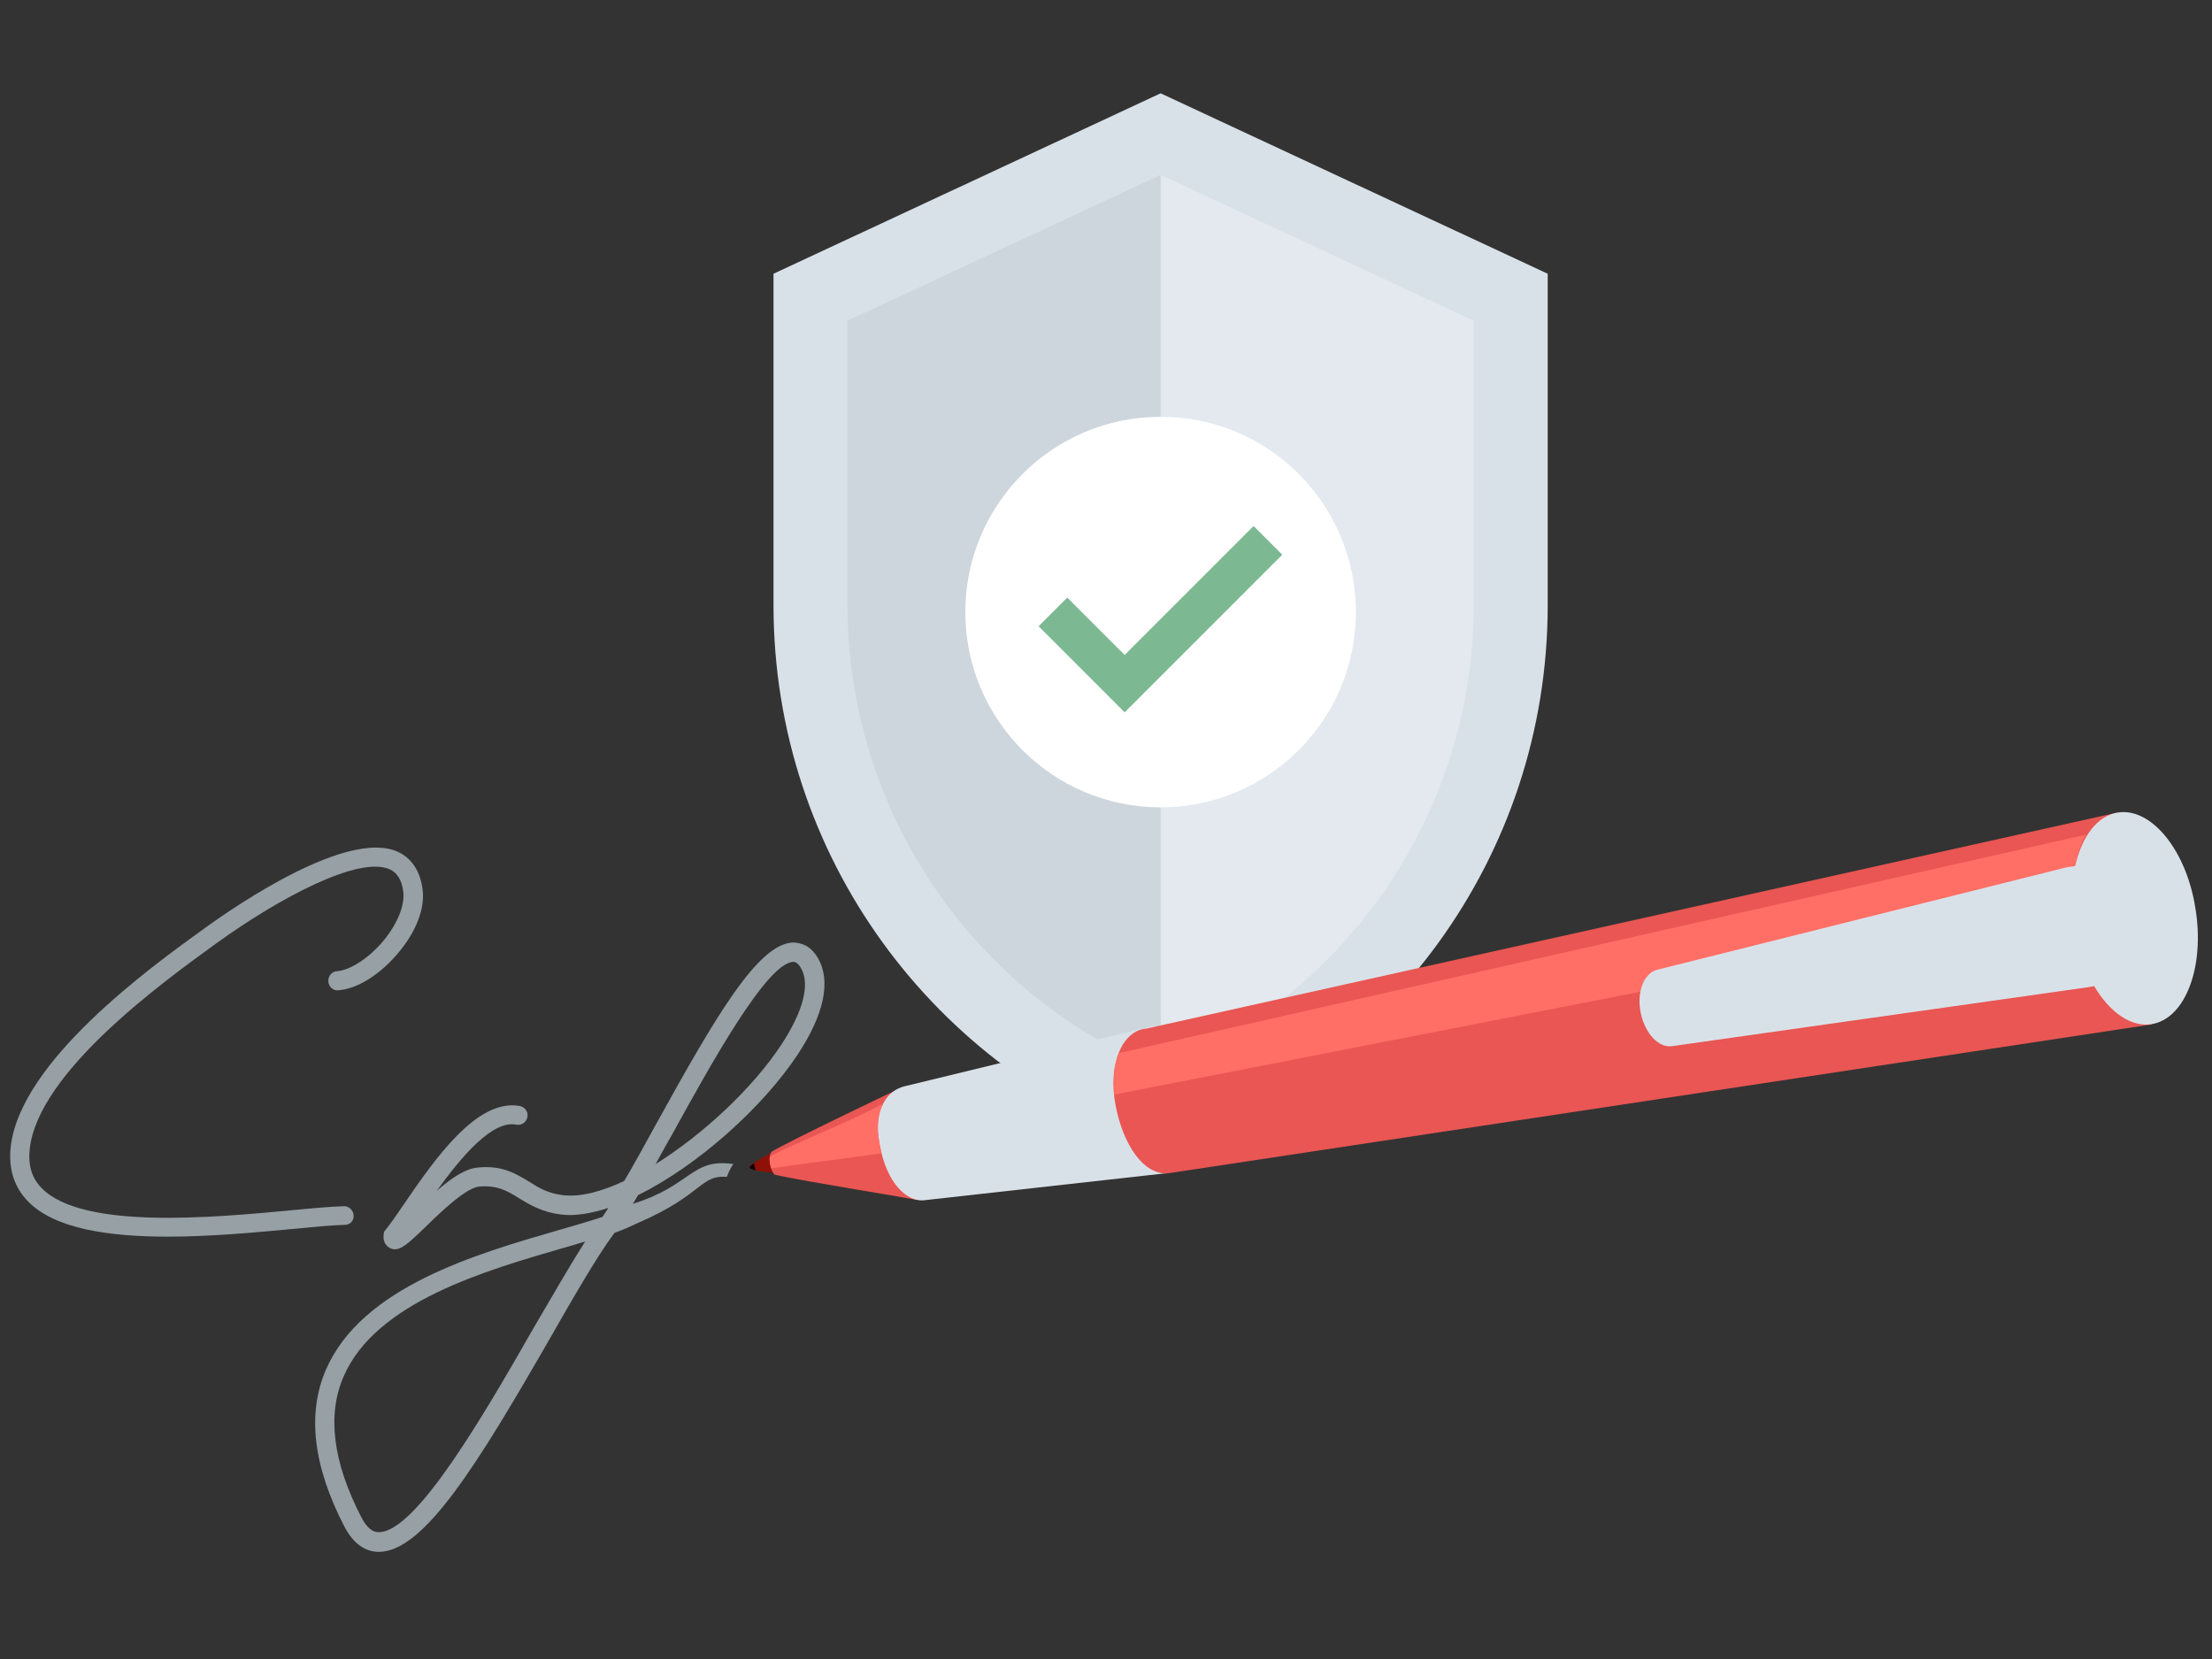 <?xml version="1.0" encoding="utf-8"?>
<!-- Generator: Adobe Illustrator 22.1.0, SVG Export Plug-In . SVG Version: 6.00 Build 0)  -->
<svg version="1.1" id="Ebene_1" xmlns="http://www.w3.org/2000/svg" xmlns:xlink="http://www.w3.org/1999/xlink" x="0px" y="0px"
	 viewBox="0 0 640 480" style="enable-background:new 0 0 640 480;" xml:space="preserve">
<rect x="0" y="0" width="640" height="480" fill="#333333" stroke="none"/>
<style type="text/css">
	.st0{fill:#D9E1E8;}
	.st1{opacity:0.46;}
	.st2{clip-path:url(#SVGID_2_);fill:#EFF1F4;}
	.st3{fill:#CED6DD;}
	.st4{fill:#FFFFFF;}
	.st5{fill:#7CB892;}
	.st6{fill:#96A0A5;}
	.st7{fill:#8E1007;}
	.st8{fill:#160105;}
	.st9{fill:#E95653;}
	.st10{fill:#FF6F66;}
</style>
<path class="st0" d="M335.8,27l-112,52.2v95.9c0,72.9,46.8,134.8,112,157.4c65.2-22.6,112-84.5,112-157.4V79.2L335.8,27z"/>
<g class="st1">
	<g>
		<defs>
			<rect id="SVGID_1_" x="335.8" y="50.6" width="90.6" height="259"/>
		</defs>
		<clipPath id="SVGID_2_">
			<use xlink:href="#SVGID_1_"  style="overflow:visible;"/>
		</clipPath>
		<path class="st2" d="M335.8,50.6v259.1c54.5-22.1,90.6-75.3,90.6-134.6V92.8L335.8,50.6z"/>
	</g>
</g>
<path class="st3" d="M245.2,92.8v82.3c0,59.3,36.1,112.5,90.6,134.6V50.6L245.2,92.8z"/>
<path class="st4" d="M392.3,177.1c0,31.2-25.3,56.5-56.5,56.5c-31.2,0-56.5-25.3-56.5-56.5c0-31.2,25.3-56.5,56.5-56.5
	C367,120.5,392.3,145.9,392.3,177.1"/>
<polygon class="st5" points="325.4,206.1 300.5,181.2 308.8,172.9 325.4,189.5 362.7,152.2 371,160.5 "/>
<path class="st6" d="M102.3,351.7c0-1.5-1.4-2.8-2.8-2.7c-3.9,0.1-9.3,0.6-15.5,1.2c-22.5,2.1-60.1,5.6-71.9-6.4
	c-2.9-2.9-4-6.6-3.5-11.4c2.5-22.3,38.6-48.3,53.9-59.4c18.7-13.5,41.4-25.4,50.2-21.5c2.3,1,3.6,3.2,4,6.7c0.4,3.8-1.7,9-5.6,13.8
	c-4.2,5.1-9.7,8.7-13.6,9c-1.5,0.1-2.6,1.4-2.5,3c0.1,1.5,1.5,2.8,3,2.5c5.5-0.4,12.2-4.7,17.4-11c5-6,7.5-12.5,6.9-17.9
	c-0.8-6.9-4.4-9.9-7.3-11.2c-14.5-6.4-46.3,15.3-55.7,22.1c-16,11.5-53.4,38.6-56.2,63.3c-0.7,6.4,1,11.7,5,15.8
	c7.8,8,23.6,10.2,40.4,10.2c12.4,0,25.3-1.2,35.9-2.2c6.1-0.6,11.4-1.1,15.1-1.2C101.2,354.5,102.4,353.3,102.3,351.7"/>
<path class="st6" d="M210.3,340.5c0,0,0.8-2.3,1.9-3.7c-12.2-1.8-12,6.2-29.1,11.5c0.5-0.8,1-1.6,1.5-2.5
	c17.2-8.5,36-25.3,46.2-40.7c7.6-11.5,9.7-21.2,5.9-27.8c-2.2-3.9-5.1-4.5-7.1-4.6c-10.1,0.1-22.3,20.9-39.8,52.6
	c-3.2,5.8-6.3,11.5-9.2,16.4c-6.6,3.1-12.8,4.7-17.7,4.1c-4.3-0.5-7-2.1-9.8-3.9c-3.8-2.3-7.8-4.8-14.8-4.1
	c-3.6,0.3-7.5,2.9-11.9,6.7c7-9.7,16-20.5,23-19.1c1.5,0.3,2.9-0.7,3.2-2.2c0.3-1.5-0.7-2.9-2.2-3.2c-12.4-2.3-24.7,15.5-33.6,28.5
	c-1.9,2.8-3.7,5.4-5.2,7.3l-0.5,0.6l-0.1,0.8c-0.3,2.6,1.2,3.5,1.8,3.9c2.6,1.3,4.9-0.9,10.5-6.3c4.3-4.2,11.6-11.2,15.4-11.5
	c5.2-0.4,8,1.2,11.5,3.4c3.1,1.9,6.6,4,12.1,4.7c4.1,0.5,8.7-0.3,13.7-1.9c-0.6,0.9-1.1,1.8-1.7,2.6c-3.6,1.2-7.8,2.4-12.3,3.7
	c-24.2,7-57.3,16.5-67.7,40.5c-5.5,12.7-3.7,27.9,5.3,45.3c2.5,4.8,5.8,7.3,9.8,7.4h0.2c13.1,0,28.8-25.7,49.6-61.9
	c6.8-11.9,13.3-23.2,18.3-30c0.1-0.1,0.2-0.3,0.3-0.4c2.9-1,5.3-2.2,7.3-3.1C203.4,345.6,202.6,339.9,210.3,340.5 M194.6,328
	c10.9-19.8,27.4-49.7,35-49.7h0c0.3,0,1.2,0.1,2.2,1.9c2.6,4.6,0.6,12.4-5.7,22c-8.2,12.5-22.5,25.9-36.4,34.6
	C191.3,333.9,192.9,330.9,194.6,328 M154.4,384.2c-14.3,25-34,59.1-44.8,59.1h-0.1c-0.7,0-2.8-0.1-5-4.4
	c-8.2-15.9-9.9-29.5-5.1-40.6c9.3-21.6,41-30.7,64.2-37.4c2-0.6,3.9-1.1,5.7-1.7C164.9,366.1,159.8,375,154.4,384.2"/>
<path class="st7" d="M225.5,339.5c0,0-8.4-0.6-8.7-1.8c-0.2-0.8,8-5,8-5L225.5,339.5z"/>
<path class="st8" d="M218.2,336.5c-0.8,0.6-1.4,1-1.3,1.3c0.1,0.3,0.8,0.6,1.8,0.8C218.4,337.9,218.2,337.2,218.2,336.5"/>
<path class="st9" d="M265.2,347.2c-1.6-0.5-32.6-5.4-41-7.3c-1.3-0.9-2.2-5.4-0.9-6.7c4.7-2.9,36.2-17.9,36.2-17.9L265.2,347.2z"/>
<path class="st0" d="M334.2,296.7l-72.5,17.6c-4.9,1.2-9.1,6.4-7.2,16.8c2.1,11.6,8,16.5,12.6,16.2l70.8-7.9L334.2,296.7z"/>
<path class="st0" d="M254.8,321c-0.7,2.2-1,4.9-0.6,8.3l68.2-12.6l1.3-12L254.8,321z"/>
<path class="st9" d="M331.7,297.6c-6.8,0.5-11.3,10-8.9,22.4c2.3,11.6,8.2,19.9,15,19.5l284.8-43.1l-10-61.3L331.7,297.6z"/>
<path class="st10" d="M603.5,241.5l-279.8,63.2c-1.3,3.2-1.7,7.3-1.3,12l277.3-54.2C599.2,254.2,600.6,246.7,603.5,241.5"/>
<path class="st10" d="M254.5,331.1c-1-5.2-0.4-9.1,1.1-11.9c-8.4,4.9-27.4,12.2-32.9,15.5c-0.1,1,0.1,2.3,0.4,3.3l32-4.3
	C254.9,332.9,254.7,332.1,254.5,331.1"/>
<path class="st0" d="M612.7,235.1c-6,1-10.4,7-12.3,15.5c-0.9,0.1-1.8,0.2-2.7,0.4l-118.3,29.6c-3.8,1-5.9,6.5-4.7,12.4
	c1.2,5.9,5.1,10.2,9,9.7l120.7-17.1c0.5-0.1,1-0.2,1.5-0.3c4.5,7.6,10.7,12,16.7,11c9.7-1.6,15.4-16.6,12.6-33.5
	C632.6,246,622.4,233.5,612.7,235.1"/>
</svg>
